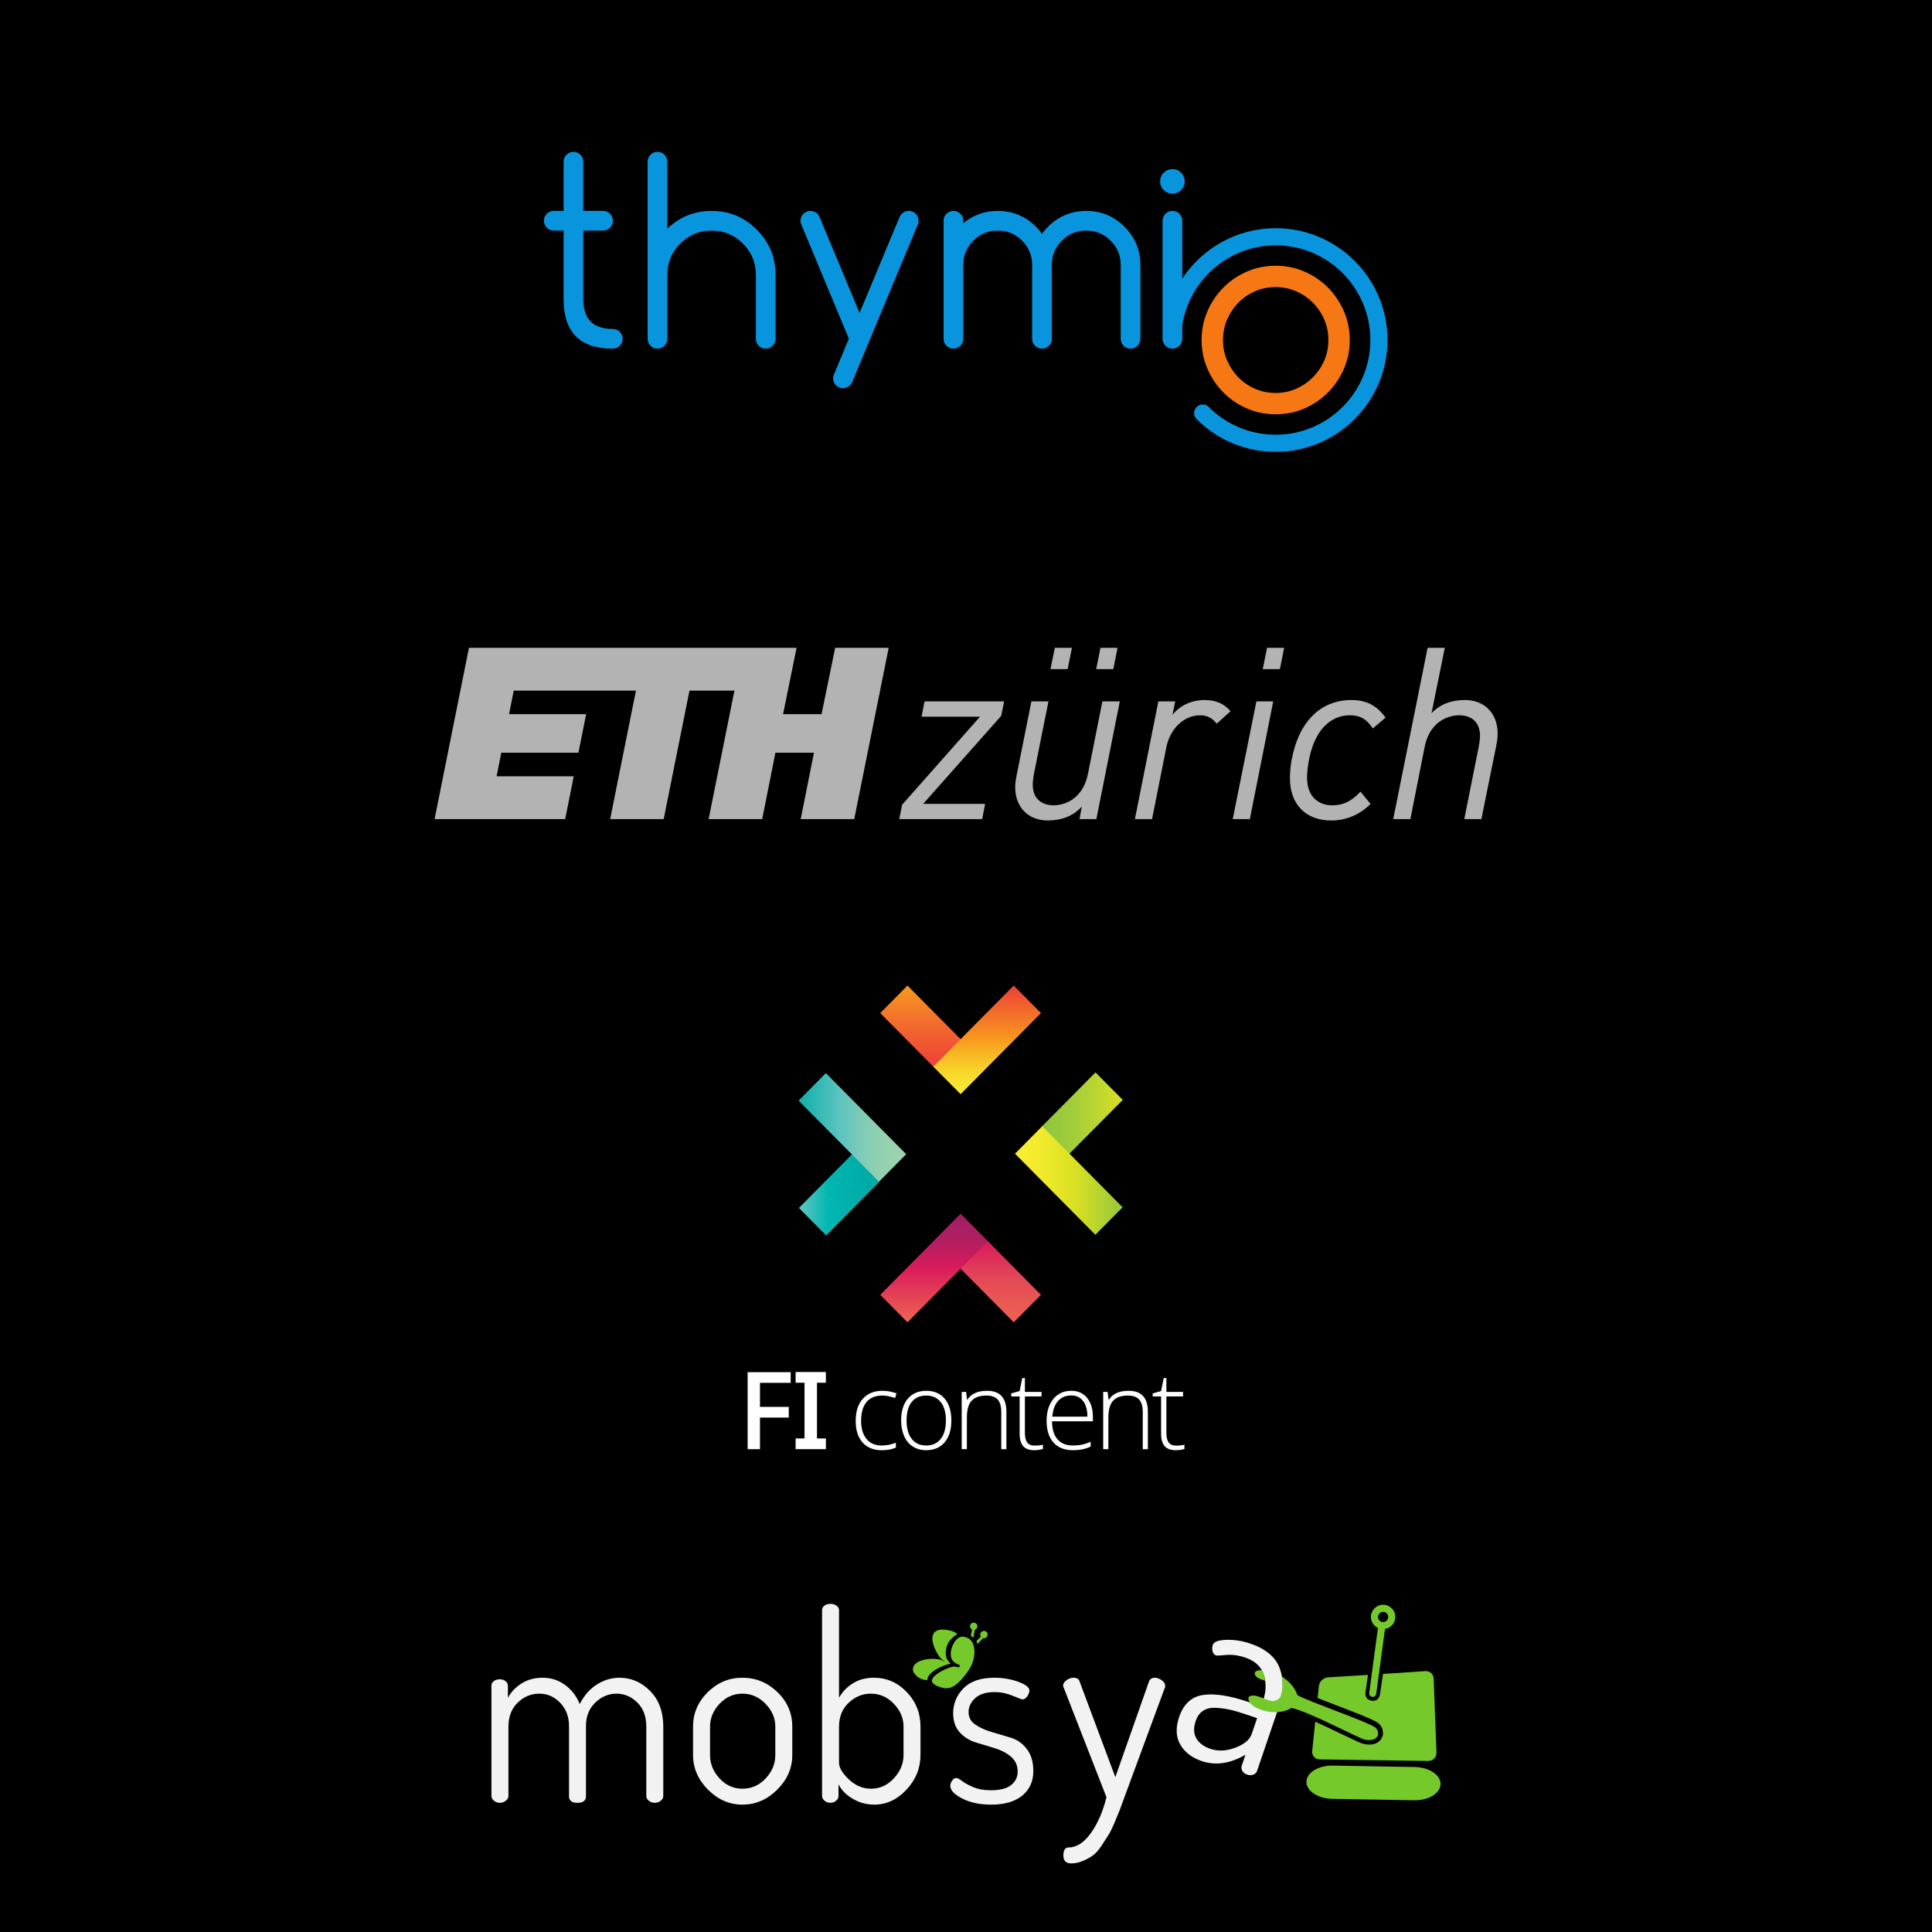 <?xml version="1.0" encoding="UTF-8" standalone="no"?>
<!-- Generator: Adobe Illustrator 16.0.3, SVG Export Plug-In . SVG Version: 6.00 Build 0)  -->

<svg
   xmlns:dc="http://purl.org/dc/elements/1.1/"
   xmlns:cc="http://creativecommons.org/ns#"
   xmlns:rdf="http://www.w3.org/1999/02/22-rdf-syntax-ns#"
   xmlns:svg="http://www.w3.org/2000/svg"
   xmlns="http://www.w3.org/2000/svg"
   xmlns:xlink="http://www.w3.org/1999/xlink"
   xmlns:sodipodi="http://sodipodi.sourceforge.net/DTD/sodipodi-0.dtd"
   xmlns:inkscape="http://www.inkscape.org/namespaces/inkscape"
   version="1.1"
   id="Layer_1"
   x="0px"
   y="0px"
   width="1024"
   height="1024"
   viewBox="0 0 1024 1024"
   enable-background="new 0 0 318.032 420.333"
   xml:space="preserve"
   inkscape:version="0.48.5 r10040"
   sodipodi:docname="Splashscreen.svg"
   inkscape:export-filename="/Users/steph/data/drz/fi-content/FIcontent.Gaming.Enabler.VisualAgentDesignInterface/LiveInspector/Assets/Materials/SplashScreen1024x1024.png"
   inkscape:export-xdpi="90"
   inkscape:export-ydpi="90"><defs
     id="defs613"><linearGradient
       inkscape:collect="always"
       xlink:href="#SVGID_3_"
       id="linearGradient4212"
       gradientUnits="userSpaceOnUse"
       gradientTransform="matrix(0,-20.719,-20.719,0,5742.571,-62638.105)"
       x1="-3032.703"
       y1="269.066"
       x2="-3031.703"
       y2="269.066" /><linearGradient
       inkscape:collect="always"
       xlink:href="#SVGID_6_"
       id="linearGradient4214"
       gradientUnits="userSpaceOnUse"
       gradientTransform="matrix(0,-27.587,-27.587,0,7719.667,-83287.648)"
       x1="-3026.143"
       y1="274.36"
       x2="-3025.143"
       y2="274.36" /><linearGradient
       inkscape:collect="always"
       xlink:href="#SVGID_9_"
       id="linearGradient4216"
       gradientUnits="userSpaceOnUse"
       gradientTransform="matrix(-20.726,0,0,20.726,-62552,-6421.07)"
       x1="-3027.609"
       y1="316.676"
       x2="-3026.61"
       y2="316.676" /><linearGradient
       inkscape:collect="always"
       xlink:href="#SVGID_12_"
       id="linearGradient4218"
       gradientUnits="userSpaceOnUse"
       gradientTransform="matrix(-27.578,0,0,27.578,-83150.141,-8393.25)"
       x1="-3022.329"
       y1="310.131"
       x2="-3021.329"
       y2="310.131" /><linearGradient
       inkscape:collect="always"
       xlink:href="#SVGID_15_"
       id="linearGradient4220"
       gradientUnits="userSpaceOnUse"
       gradientTransform="matrix(20.728,0,0,-20.728,61991.664,5635.129)"
       x1="-2985.09"
       y1="263.992"
       x2="-2984.09"
       y2="263.992" /><linearGradient
       inkscape:collect="always"
       xlink:href="#SVGID_18_"
       id="linearGradient4222"
       gradientUnits="userSpaceOnUse"
       gradientTransform="matrix(27.578,0,0,-27.578,82583.023,7606.711)"
       x1="-2990.372"
       y1="270.536"
       x2="-2989.372"
       y2="270.536" /><linearGradient
       inkscape:collect="always"
       xlink:href="#SVGID_21_"
       id="linearGradient4224"
       gradientUnits="userSpaceOnUse"
       gradientTransform="matrix(0,20.727,20.727,0,-6311.127,61877.871)"
       x1="-2980.008"
       y1="311.593"
       x2="-2979.008"
       y2="311.593" /><linearGradient
       inkscape:collect="always"
       xlink:href="#SVGID_24_"
       id="linearGradient4226"
       gradientUnits="userSpaceOnUse"
       gradientTransform="matrix(0,27.578,27.578,0,-8283.066,82473.391)"
       x1="-2986.551"
       y1="306.311"
       x2="-2985.551"
       y2="306.311" /><clipPath
       clipPathUnits="userSpaceOnUse"
       id="clipPath3001"><path
         inkscape:connector-curvature="0"
         d="M 0,611.914 0,0 l 2237.51,0 0,611.914 -2237.51,0 z"
         id="path3003" /></clipPath><clipPath
       id="clipPath4479"
       clipPathUnits="userSpaceOnUse"><rect
         transform="scale(1,-1)"
         y="-209.049"
         x="328.82"
         height="59.571"
         width="164.572"
         id="rect4481"
         style="fill:none;stroke:#000000;stroke-width:0.028;stroke-linecap:square;stroke-linejoin:round;stroke-miterlimit:4;stroke-opacity:1;stroke-dasharray:none;stroke-dashoffset:0" /></clipPath><clipPath
       id="clipPath4473"
       clipPathUnits="userSpaceOnUse"><rect
         transform="scale(1,-1)"
         y="-456.978"
         x="304.992"
         height="91.143"
         width="211.857"
         id="rect4475"
         style="fill:none;stroke:#000000;stroke-width:0.028;stroke-linecap:square;stroke-linejoin:round;stroke-miterlimit:4;stroke-opacity:1;stroke-dasharray:none;stroke-dashoffset:0" /></clipPath><clipPath
       clipPathUnits="userSpaceOnUse"
       id="clipPath4338-4"><path
         d="M 0,5952.8 0,0 l 8418.9,0 0,5952.8 -8418.9,0 z"
         id="path4340-8"
         inkscape:connector-curvature="0" /></clipPath><clipPath
       clipPathUnits="userSpaceOnUse"
       id="clipPath4338"><path
         inkscape:connector-curvature="0"
         d="M 0,5952.8 0,0 l 8418.9,0 0,5952.8 -8418.9,0 z"
         id="path4340" /></clipPath></defs><sodipodi:namedview
     pagecolor="#ffffff"
     bordercolor="#666666"
     borderopacity="1"
     objecttolerance="10"
     gridtolerance="10"
     guidetolerance="10"
     inkscape:pageopacity="0"
     inkscape:pageshadow="2"
     inkscape:window-width="1593"
     inkscape:window-height="1133"
     id="namedview611"
     showgrid="false"
     inkscape:zoom="0.39701189"
     inkscape:cx="461.66386"
     inkscape:cy="30.849684"
     inkscape:window-x="352"
     inkscape:window-y="40"
     inkscape:window-maximized="0"
     inkscape:current-layer="g3" /><g
     id="g3"
     transform="translate(0,603.667)"><rect
       style="fill:#000000;fill-opacity:1;stroke:none"
       id="rect4722"
       width="1702.72"
       height="1737.983"
       x="-478.575"
       y="-791.218" /><g
       id="g435"
       style="opacity:0.7;fill:#ffffff"
       transform="matrix(2.808,0,0,2.808,65.529,-390.678)"><g
         id="g437"
         style="fill:#ffffff"><g
           id="g439"
           style="fill:#ffffff"><g
             id="g441"
             style="fill:#ffffff"><g
               id="g443"
               style="fill:#ffffff"><defs
                 id="defs445"><rect
                   id="SVGID_51_"
                   x="58.693"
                   y="46.423"
                   width="200.649"
                   height="32.877" /></defs><clipPath
                 id="SVGID_52_"><use
                   xlink:href="#SVGID_51_"
                   overflow="visible"
                   id="use449"
                   style="overflow:visible"
                   x="0"
                   y="0"
                   width="318.032"
                   height="420.333" /></clipPath><path
                 clip-path="url(#SVGID_52_)"
                 d="m 188.018,56.544 h -3.275 L 182.04,70.13 c -1.156,5.73 -5.576,6.027 -6.451,6.027 -2.504,0 -3.989,-1.443 -3.989,-3.863 0,-0.543 0.082,-1.303 0.219,-2.055 l 2.738,-13.639 0.016,-0.057 h -3.231 l -2.793,13.992 -0.033,0.199 c -0.119,0.635 -0.229,1.234 -0.229,2.006 0,3.768 2.461,6.275 6.137,6.275 2.69,0 4.852,-0.867 6.432,-2.627 l -0.42,2.311 -0.016,0.057 h 3.188 L 188.02,56.6 v -0.056"
                 id="path451"
                 inkscape:connector-curvature="0"
                 style="fill:#ffffff" /></g></g></g><g
           id="g453"
           style="fill:#ffffff"><g
             id="g455"
             style="fill:#ffffff"><g
               id="g457"
               style="fill:#ffffff"><defs
                 id="defs459"><rect
                   id="SVGID_53_"
                   x="58.693"
                   y="46.423"
                   width="200.649"
                   height="32.877" /></defs><clipPath
                 id="SVGID_54_"><use
                   xlink:href="#SVGID_53_"
                   overflow="visible"
                   id="use463"
                   style="overflow:visible"
                   x="0"
                   y="0"
                   width="318.032"
                   height="420.333" /></clipPath><path
                 clip-path="url(#SVGID_54_)"
                 d="m 204.075,56.282 c -2.488,0 -4.707,1.021 -6.103,2.814 l 0.504,-2.496 0.015,-0.057 h -3.185 l -4.413,22.157 -0.006,0.057 h 3.232 l 2.703,-13.592 c 0.682,-3.475 3.36,-6.006 6.36,-6.006 1.289,0 2.308,0.504 3.104,1.545 l 0.032,0.047 2.62,-2.357 -0.025,-0.027 c -1.211,-1.407 -2.797,-2.085 -4.838,-2.085"
                 id="path465"
                 inkscape:connector-curvature="0"
                 style="fill:#ffffff" /></g></g></g><g
           id="g467"
           style="fill:#ffffff"><g
             id="g469"
             style="fill:#ffffff"><g
               id="g471"
               style="fill:#ffffff"><defs
                 id="defs473"><rect
                   id="SVGID_55_"
                   x="58.693"
                   y="46.423"
                   width="200.649"
                   height="32.877" /></defs><clipPath
                 id="SVGID_56_"><use
                   xlink:href="#SVGID_55_"
                   overflow="visible"
                   id="use477"
                   style="overflow:visible"
                   x="0"
                   y="0"
                   width="318.032"
                   height="420.333" /></clipPath><polygon
                 clip-path="url(#SVGID_56_)"
                 points="150.615,59.427 161.646,59.427 146.953,76.032 146.947,76.04 146.396,78.757 162.053,78.757 162.611,75.882 150.912,75.882 165.637,59.276 165.645,59.269 166.198,56.544 151.174,56.544 150.621,59.366 "
                 id="polygon479"
                 style="fill:#ffffff" /></g></g></g><g
           id="g481"
           style="fill:#ffffff"><g
             id="g483"
             style="fill:#ffffff"><g
               id="g485"
               style="fill:#ffffff"><defs
                 id="defs487"><rect
                   id="SVGID_57_"
                   x="58.693"
                   y="46.423"
                   width="200.649"
                   height="32.877" /></defs><clipPath
                 id="SVGID_58_"><use
                   xlink:href="#SVGID_57_"
                   overflow="visible"
                   id="use491"
                   style="overflow:visible"
                   x="0"
                   y="0"
                   width="318.032"
                   height="420.333" /></clipPath><polygon
                 clip-path="url(#SVGID_58_)"
                 points="212.577,78.757 216.988,56.544 213.811,56.544 209.357,78.7 209.342,78.757 "
                 id="polygon493"
                 style="fill:#ffffff" /></g></g></g><g
           id="g495"
           style="fill:#ffffff"><g
             id="g497"
             style="fill:#ffffff"><g
               id="g499"
               style="fill:#ffffff"><defs
                 id="defs501"><rect
                   id="SVGID_59_"
                   x="58.693"
                   y="46.423"
                   width="200.649"
                   height="32.877" /></defs><clipPath
                 id="SVGID_60_"><use
                   xlink:href="#SVGID_59_"
                   overflow="visible"
                   id="use505"
                   style="overflow:visible"
                   x="0"
                   y="0"
                   width="318.032"
                   height="420.333" /></clipPath><path
                 clip-path="url(#SVGID_60_)"
                 d="m 249.374,46.423 h -3.242 l -6.492,32.334 h 3.238 l 2.688,-13.592 c 1.158,-5.717 5.627,-6.006 6.509,-6.006 2.469,0 3.944,1.434 3.944,3.854 0,0.545 -0.086,1.299 -0.229,2.057 l -2.738,13.688 h 3.229 l 2.835,-13.984 c 0.133,-0.744 0.229,-1.371 0.229,-2.205 0,-3.76 -2.467,-6.285 -6.148,-6.285 -2.662,0 -4.738,0.814 -6.33,2.498 l 2.507,-12.359"
                 id="path507"
                 inkscape:connector-curvature="0"
                 style="fill:#ffffff" /></g></g></g><g
           id="g509"
           style="fill:#ffffff"><g
             id="g511"
             style="fill:#ffffff"><g
               id="g513"
               style="fill:#ffffff"><defs
                 id="defs515"><rect
                   id="SVGID_61_"
                   x="58.693"
                   y="46.423"
                   width="200.649"
                   height="32.877" /></defs><clipPath
                 id="SVGID_62_"><use
                   xlink:href="#SVGID_61_"
                   overflow="visible"
                   id="use519"
                   style="overflow:visible"
                   x="0"
                   y="0"
                   width="318.032"
                   height="420.333" /></clipPath><path
                 clip-path="url(#SVGID_62_)"
                 d="m 231.756,56.282 c -5.867,0 -9.982,4.125 -11.299,11.344 -0.234,1.199 -0.313,2.559 -0.313,3.414 0,4.93 2.979,7.977 7.795,7.977 2.804,0 5.354,-1.066 7.39,-3.094 l 0.03,-0.027 -1.875,-2.285 -0.024,-0.033 -0.033,0.033 c -1.711,1.809 -3.248,2.547 -5.303,2.547 -2.297,0 -4.75,-1.367 -4.75,-5.207 0,-1.207 0.145,-2.193 0.352,-3.311 0.344,-1.881 1.131,-4.508 2.867,-6.344 1.365,-1.42 3.006,-2.137 4.854,-2.137 1.924,0 3.131,0.682 4.311,2.434 l 0.021,0.055 2.383,-2.014 0.031,-0.02 -0.025,-0.035 c -1.626,-2.275 -3.605,-3.297 -6.412,-3.297"
                 id="path521"
                 inkscape:connector-curvature="0"
                 style="fill:#ffffff" /></g></g></g><g
           id="g523"
           style="fill:#ffffff"><g
             id="g525"
             style="fill:#ffffff"><g
               id="g527"
               style="fill:#ffffff"><defs
                 id="defs529"><rect
                   id="SVGID_63_"
                   x="58.693"
                   y="46.423"
                   width="200.649"
                   height="32.877" /></defs><clipPath
                 id="SVGID_64_"><use
                   xlink:href="#SVGID_63_"
                   overflow="visible"
                   id="use533"
                   style="overflow:visible"
                   x="0"
                   y="0"
                   width="318.032"
                   height="420.333" /></clipPath><polygon
                 clip-path="url(#SVGID_64_)"
                 points="215.825,46.423 215.01,50.456 218.25,50.456 219.051,46.423 "
                 id="polygon535"
                 style="fill:#ffffff" /></g></g></g><g
           id="g537"
           style="fill:#ffffff"><g
             id="g539"
             style="fill:#ffffff"><g
               id="g541"
               style="fill:#ffffff"><defs
                 id="defs543"><rect
                   id="SVGID_65_"
                   x="58.693"
                   y="46.423"
                   width="200.649"
                   height="32.877" /></defs><clipPath
                 id="SVGID_66_"><use
                   xlink:href="#SVGID_65_"
                   overflow="visible"
                   id="use547"
                   style="overflow:visible"
                   x="0"
                   y="0"
                   width="318.032"
                   height="420.333" /></clipPath><polygon
                 clip-path="url(#SVGID_66_)"
                 points="184.385,46.423 183.57,50.456 186.805,50.456 187.605,46.423 "
                 id="polygon549"
                 style="fill:#ffffff" /></g></g></g><g
           id="g551"
           style="fill:#ffffff"><g
             id="g553"
             style="fill:#ffffff"><g
               id="g555"
               style="fill:#ffffff"><defs
                 id="defs557"><rect
                   id="SVGID_67_"
                   x="58.693"
                   y="46.423"
                   width="200.649"
                   height="32.877" /></defs><clipPath
                 id="SVGID_68_"><use
                   xlink:href="#SVGID_67_"
                   overflow="visible"
                   id="use561"
                   style="overflow:visible"
                   x="0"
                   y="0"
                   width="318.032"
                   height="420.333" /></clipPath><polygon
                 clip-path="url(#SVGID_68_)"
                 points="175.766,46.423 174.945,50.456 178.188,50.456 178.993,46.423 "
                 id="polygon563"
                 style="fill:#ffffff" /></g></g></g><g
           id="g565"
           style="fill:#ffffff"><g
             id="g567"
             style="fill:#ffffff"><g
               id="g569"
               style="fill:#ffffff"><defs
                 id="defs571"><rect
                   id="SVGID_69_"
                   x="58.693"
                   y="46.423"
                   width="200.649"
                   height="32.877" /></defs><clipPath
                 id="SVGID_70_"><use
                   xlink:href="#SVGID_69_"
                   overflow="visible"
                   id="use575"
                   style="overflow:visible"
                   x="0"
                   y="0"
                   width="318.032"
                   height="420.333" /></clipPath><polygon
                 clip-path="url(#SVGID_70_)"
                 points="124.471,58.952 127.023,46.423 65.18,46.423 58.693,78.757 83.346,78.757 84.959,70.681 70.4,70.681 71.281,66.226 85.842,66.226 87.303,58.952 72.75,58.952 73.633,54.505 96.701,54.505 91.832,78.757 101.939,78.757 106.807,54.505 115.289,54.505 110.42,78.757 120.535,78.757 123.023,66.226 130.297,66.226 127.801,78.757 137.902,78.757 144.41,46.423 134.303,46.423 131.738,58.952 "
                 id="polygon577"
                 style="fill:#ffffff" /></g></g></g></g></g><g
       id="g3952"
       transform="translate(-5.366,105.456)"><g
         transform="matrix(2.069,0,0,2.087,188.377,-416.299)"
         id="g3792"><g
           id="g7"><g
             id="g9"><g
               id="g11"><g
                 id="g13"><defs
                   id="defs15"><polygon
                     id="SVGID_1_"
                     points="178.215,188.526 164.488,174.79 157.496,181.776 171.23,195.513 " /></defs><clipPath
                   id="SVGID_2_"><use
                     xlink:href="#SVGID_1_"
                     overflow="visible"
                     id="use19"
                     style="overflow:visible"
                     x="0"
                     y="0"
                     width="318.032"
                     height="420.333" /></clipPath><linearGradient
                   id="SVGID_3_"
                   gradientUnits="userSpaceOnUse"
                   x1="-3032.703"
                   y1="269.066"
                   x2="-3031.703"
                   y2="269.066"
                   gradientTransform="matrix(0,-20.719,-20.719,0,5742.571,-62638.105)"><stop
                     offset="0"
                     style="stop-color:#EC6150"
                     id="stop22" /><stop
                     offset="0.236"
                     style="stop-color:#EA5B52"
                     id="stop24" /><stop
                     offset="0.572"
                     style="stop-color:#E34957"
                     id="stop26" /><stop
                     offset="0.965"
                     style="stop-color:#DB215B"
                     id="stop28" /><stop
                     offset="1"
                     style="stop-color:#DA1C5C"
                     id="stop30" /></linearGradient><rect
                   x="157.496"
                   y="174.79"
                   clip-path="url(#SVGID_2_)"
                   width="20.719"
                   height="20.723"
                   id="rect32"
                   style="fill:url(#linearGradient4212)" /></g></g></g></g><g
           id="g34"><g
             id="g36"><g
               id="g38"><g
                 id="g40"><defs
                   id="defs42"><polygon
                     id="SVGID_4_"
                     points="164.609,174.915 157.627,167.927 137.033,188.526 144.016,195.513 " /></defs><clipPath
                   id="SVGID_5_"><use
                     xlink:href="#SVGID_4_"
                     overflow="visible"
                     id="use46"
                     style="overflow:visible"
                     x="0"
                     y="0"
                     width="318.032"
                     height="420.333" /></clipPath><linearGradient
                   id="SVGID_6_"
                   gradientUnits="userSpaceOnUse"
                   x1="-3026.143"
                   y1="274.36"
                   x2="-3025.143"
                   y2="274.36"
                   gradientTransform="matrix(0,-27.587,-27.587,0,7719.667,-83287.648)"><stop
                     offset="0"
                     style="stop-color:#EC6150"
                     id="stop49" /><stop
                     offset="0.462"
                     style="stop-color:#DA1C5C"
                     id="stop51" /><stop
                     offset="0.509"
                     style="stop-color:#D01C5C"
                     id="stop53" /><stop
                     offset="0.709"
                     style="stop-color:#B41E60"
                     id="stop55" /><stop
                     offset="0.88"
                     style="stop-color:#A41F62"
                     id="stop57" /><stop
                     offset="1"
                     style="stop-color:#9E1F63"
                     id="stop59" /></linearGradient><rect
                   x="137.033"
                   y="167.927"
                   clip-path="url(#SVGID_5_)"
                   width="27.576"
                   height="27.586"
                   id="rect61"
                   style="fill:url(#linearGradient4214)" /></g></g></g></g><g
           id="g63"><g
             id="g65"><g
               id="g67"><g
                 id="g69"><defs
                   id="defs71"><rect
                     id="SVGID_7_"
                     x="183.84"
                     y="132.724"
                     transform="matrix(0.707,0.707,-0.707,0.707,156.042,-91.774)"
                     width="9.879"
                     height="19.423" /></defs><clipPath
                   id="SVGID_8_"><use
                     xlink:href="#SVGID_7_"
                     overflow="visible"
                     id="use75"
                     style="overflow:visible"
                     x="0"
                     y="0"
                     width="318.032"
                     height="420.333" /></clipPath><linearGradient
                   id="SVGID_9_"
                   gradientUnits="userSpaceOnUse"
                   x1="-3027.609"
                   y1="316.676"
                   x2="-3026.61"
                   y2="316.676"
                   gradientTransform="matrix(-20.726,0,0,20.726,-62552,-6421.07)"><stop
                     offset="0"
                     style="stop-color:#D7DF23"
                     id="stop78" /><stop
                     offset="0.191"
                     style="stop-color:#C3D82E"
                     id="stop80" /><stop
                     offset="0.52"
                     style="stop-color:#A6CE39"
                     id="stop82" /><stop
                     offset="0.802"
                     style="stop-color:#94C83D"
                     id="stop84" /><stop
                     offset="1"
                     style="stop-color:#8DC63F"
                     id="stop86" /></linearGradient><rect
                   x="178.415"
                   y="132.095"
                   clip-path="url(#SVGID_8_)"
                   width="20.719"
                   height="20.717"
                   id="rect88"
                   style="fill:url(#linearGradient4216)" /></g></g></g></g><g
           id="g90"><g
             id="g92"><g
               id="g94"><g
                 id="g96"><defs
                   id="defs98"><polygon
                     id="SVGID_10_"
                     points="192.148,173.28 199.133,166.302 199.133,166.294 178.538,145.702 171.555,152.688 " /></defs><clipPath
                   id="SVGID_11_"><use
                     xlink:href="#SVGID_10_"
                     overflow="visible"
                     id="use102"
                     style="overflow:visible"
                     x="0"
                     y="0"
                     width="318.032"
                     height="420.333" /></clipPath><linearGradient
                   id="SVGID_12_"
                   gradientUnits="userSpaceOnUse"
                   x1="-3022.329"
                   y1="310.131"
                   x2="-3021.329"
                   y2="310.131"
                   gradientTransform="matrix(-27.578,0,0,27.578,-83150.141,-8393.25)"><stop
                     offset="0"
                     style="stop-color:#8DC63F"
                     id="stop105" /><stop
                     offset="0.462"
                     style="stop-color:#D7DF23"
                     id="stop107" /><stop
                     offset="0.592"
                     style="stop-color:#E2E425"
                     id="stop109" /><stop
                     offset="0.831"
                     style="stop-color:#F3EB2E"
                     id="stop111" /><stop
                     offset="1"
                     style="stop-color:#F9ED32"
                     id="stop113" /></linearGradient><rect
                   x="171.555"
                   y="145.702"
                   clip-path="url(#SVGID_11_)"
                   width="27.578"
                   height="27.578"
                   id="rect115"
                   style="fill:url(#linearGradient4218)" /></g></g></g></g><g
           id="g117"><g
             id="g119"><g
               id="g121"><g
                 id="g123"><defs
                   id="defs125"><rect
                     id="SVGID_13_"
                     x="121.528"
                     y="153.336"
                     transform="matrix(-0.707,-0.707,0.707,-0.707,100.699,367.78)"
                     width="9.884"
                     height="19.425" /></defs><clipPath
                   id="SVGID_14_"><use
                     xlink:href="#SVGID_13_"
                     overflow="visible"
                     id="use129"
                     style="overflow:visible"
                     x="0"
                     y="0"
                     width="318.032"
                     height="420.333" /></clipPath><linearGradient
                   id="SVGID_15_"
                   gradientUnits="userSpaceOnUse"
                   x1="-2985.09"
                   y1="263.992"
                   x2="-2984.09"
                   y2="263.992"
                   gradientTransform="matrix(20.728,0,0,-20.728,61991.664,5635.129)"><stop
                     offset="0"
                     style="stop-color:#5BC4BF"
                     id="stop132" /><stop
                     offset="0.027"
                     style="stop-color:#55C3BE"
                     id="stop134" /><stop
                     offset="0.33"
                     style="stop-color:#00B7B2"
                     id="stop136" /><stop
                     offset="0.603"
                     style="stop-color:#00AFAB"
                     id="stop138" /><stop
                     offset="0.836"
                     style="stop-color:#00ABA6"
                     id="stop140" /><stop
                     offset="1"
                     style="stop-color:#00AAA5"
                     id="stop142" /></linearGradient><rect
                   x="116.115"
                   y="152.688"
                   clip-path="url(#SVGID_14_)"
                   width="20.725"
                   height="20.723"
                   id="rect144"
                   style="fill:url(#linearGradient4220)" /></g></g></g></g><g
           id="g146"><g
             id="g148"><g
               id="g150"><g
                 id="g152"><defs
                   id="defs154"><polygon
                     id="SVGID_16_"
                     points="143.693,152.812 123.107,132.22 116.115,139.206 136.709,159.804 " /></defs><clipPath
                   id="SVGID_17_"><use
                     xlink:href="#SVGID_16_"
                     overflow="visible"
                     id="use158"
                     style="overflow:visible"
                     x="0"
                     y="0"
                     width="318.032"
                     height="420.333" /></clipPath><linearGradient
                   id="SVGID_18_"
                   gradientUnits="userSpaceOnUse"
                   x1="-2990.372"
                   y1="270.536"
                   x2="-2989.372"
                   y2="270.536"
                   gradientTransform="matrix(27.578,0,0,-27.578,82583.023,7606.711)"><stop
                     offset="0"
                     style="stop-color:#00AAA5"
                     id="stop161" /><stop
                     offset="0.462"
                     style="stop-color:#5BC4BF"
                     id="stop163" /><stop
                     offset="0.662"
                     style="stop-color:#7ECBB6"
                     id="stop165" /><stop
                     offset="0.86"
                     style="stop-color:#94D1B0"
                     id="stop167" /><stop
                     offset="1"
                     style="stop-color:#9BD3AE"
                     id="stop169" /></linearGradient><rect
                   x="116.115"
                   y="132.22"
                   clip-path="url(#SVGID_17_)"
                   width="27.578"
                   height="27.584"
                   id="rect171"
                   style="fill:url(#linearGradient4222)" /></g></g></g></g><g
           id="g173"><g
             id="g175"><g
               id="g177"><g
                 id="g179"><defs
                   id="defs181"><polygon
                     id="SVGID_19_"
                     points="157.752,123.724 144.016,109.987 137.033,116.979 150.766,130.718 " /></defs><clipPath
                   id="SVGID_20_"><use
                     xlink:href="#SVGID_19_"
                     overflow="visible"
                     id="use185"
                     style="overflow:visible"
                     x="0"
                     y="0"
                     width="318.032"
                     height="420.333" /></clipPath><linearGradient
                   id="SVGID_21_"
                   gradientUnits="userSpaceOnUse"
                   x1="-2980.008"
                   y1="311.593"
                   x2="-2979.008"
                   y2="311.593"
                   gradientTransform="matrix(0,20.727,20.727,0,-6311.127,61877.871)"><stop
                     offset="0"
                     style="stop-color:#F7941E"
                     id="stop188" /><stop
                     offset="0.027"
                     style="stop-color:#F7911F"
                     id="stop190" /><stop
                     offset="0.33"
                     style="stop-color:#F3732C"
                     id="stop192" /><stop
                     offset="0.603"
                     style="stop-color:#F15A32"
                     id="stop194" /><stop
                     offset="0.836"
                     style="stop-color:#EF4835"
                     id="stop196" /><stop
                     offset="1"
                     style="stop-color:#EF4136"
                     id="stop198" /></linearGradient><rect
                   x="137.033"
                   y="109.987"
                   clip-path="url(#SVGID_20_)"
                   width="20.719"
                   height="20.73"
                   id="rect200"
                   style="fill:url(#linearGradient4224)" /></g></g></g></g><g
           id="g202"><g
             id="g204"><g
               id="g206"><g
                 id="g208"><defs
                   id="defs210"><polygon
                     id="SVGID_22_"
                     points="178.215,116.979 171.23,109.987 150.635,130.587 157.627,137.571 " /></defs><clipPath
                   id="SVGID_23_"><use
                     xlink:href="#SVGID_22_"
                     overflow="visible"
                     id="use214"
                     style="overflow:visible"
                     x="0"
                     y="0"
                     width="318.032"
                     height="420.333" /></clipPath><linearGradient
                   id="SVGID_24_"
                   gradientUnits="userSpaceOnUse"
                   x1="-2986.551"
                   y1="306.311"
                   x2="-2985.551"
                   y2="306.311"
                   gradientTransform="matrix(0,27.578,27.578,0,-8283.066,82473.391)"><stop
                     offset="0"
                     style="stop-color:#EF4136"
                     id="stop217" /><stop
                     offset="0.462"
                     style="stop-color:#F7941E"
                     id="stop219" /><stop
                     offset="0.548"
                     style="stop-color:#F7A821"
                     id="stop221" /><stop
                     offset="0.689"
                     style="stop-color:#F7C527"
                     id="stop223" /><stop
                     offset="0.816"
                     style="stop-color:#F8DA2D"
                     id="stop225" /><stop
                     offset="0.924"
                     style="stop-color:#F9E631"
                     id="stop227" /><stop
                     offset="1"
                     style="stop-color:#F9ED32"
                     id="stop229" /></linearGradient><rect
                   x="150.635"
                   y="109.987"
                   clip-path="url(#SVGID_23_)"
                   width="27.581"
                   height="27.584"
                   id="rect231"
                   style="fill:url(#linearGradient4226)" /></g></g></g></g><polygon
           points="106.234,210.877 114.096,210.877 114.096,208.173 103.07,208.173 103.07,227.726 106.234,227.726 106.234,219.704 113.605,219.704 113.605,216.987 106.234,216.987 "
           id="polygon233"
           style="fill:#ffffff" /><path
           d="m 137.57,214.11 c 0.926,0 2.021,0.215 3.275,0.629 l 0.365,-1.174 c -1.158,-0.441 -2.357,-0.662 -3.613,-0.662 -2.123,0 -3.791,0.676 -5.012,2.014 -1.221,1.349 -1.834,3.224 -1.834,5.627 0,2.349 0.586,4.172 1.764,5.482 1.182,1.311 2.807,1.967 4.883,1.967 1.504,0 2.723,-0.229 3.646,-0.678 v -1.232 c -1.131,0.469 -2.357,0.711 -3.682,0.711 -1.641,0 -2.922,-0.561 -3.846,-1.67 -0.918,-1.106 -1.379,-2.641 -1.379,-4.604 0,-2.063 0.461,-3.656 1.379,-4.75 0.925,-1.107 2.275,-1.66 4.054,-1.66"
           id="path235"
           inkscape:connector-curvature="0"
           style="fill:#ffffff" /><path
           d="m 152.545,225.11 c -0.875,1.117 -2.115,1.684 -3.723,1.684 -1.6,0 -2.848,-0.563 -3.723,-1.684 -0.883,-1.117 -1.316,-2.676 -1.316,-4.676 0,-2.014 0.434,-3.574 1.303,-4.668 0.867,-1.104 2.111,-1.656 3.709,-1.656 1.607,0 2.854,0.553 3.738,1.662 0.889,1.104 1.33,2.662 1.33,4.662 0,2 -0.435,3.559 -1.318,4.676 m -3.695,-12.207 c -2.006,0 -3.584,0.662 -4.729,1.986 -1.158,1.326 -1.73,3.172 -1.73,5.545 0,1.51 0.262,2.842 0.777,3.986 0.512,1.147 1.264,2.033 2.234,2.646 0.965,0.619 2.09,0.927 3.365,0.927 2.027,0 3.613,-0.662 4.764,-2.002 1.152,-1.33 1.723,-3.188 1.723,-5.56 0,-2.33 -0.57,-4.175 -1.701,-5.521 -1.137,-1.331 -2.709,-2.007 -4.703,-2.007"
           id="path237"
           inkscape:connector-curvature="0"
           style="fill:#ffffff" /><path
           d="m 164.404,212.903 c -2.413,0 -4.096,0.76 -5.039,2.275 h -0.076 l -0.256,-1.99 h -1.123 v 14.537 h 1.324 v -8.021 c 0,-1.973 0.397,-3.395 1.211,-4.272 0.802,-0.88 2.076,-1.317 3.813,-1.317 1.298,0 2.246,0.34 2.861,1 0.611,0.661 0.924,1.727 0.924,3.188 v 9.429 h 1.312 v -9.511 c 0,-3.545 -1.647,-5.318 -4.951,-5.318"
           id="path239"
           inkscape:connector-curvature="0"
           style="fill:#ffffff" /><path
           d="m 174.684,226.013 c -0.393,-0.529 -0.586,-1.356 -0.586,-2.476 v -9.199 h 4.262 v -1.149 h -4.262 v -3.518 h -0.682 l -0.668,3.287 -2.152,0.607 v 0.773 h 2.152 v 9.393 c 0,1.469 0.301,2.543 0.908,3.234 0.612,0.682 1.563,1.027 2.848,1.027 0.834,0 1.58,-0.111 2.213,-0.318 V 226.6 c -0.621,0.145 -1.35,0.221 -2.186,0.221 -0.84,0 -1.454,-0.278 -1.847,-0.808"
           id="path241"
           inkscape:connector-curvature="0"
           style="fill:#ffffff" /><path
           d="m 181.124,219.461 c 0.146,-1.735 0.635,-3.067 1.481,-3.992 0.851,-0.926 1.974,-1.385 3.371,-1.385 1.289,0 2.303,0.476 3.041,1.426 0.729,0.951 1.09,2.263 1.09,3.951 h -8.983 z m 4.853,-6.558 c -1.938,0 -3.467,0.705 -4.613,2.098 -1.143,1.396 -1.707,3.256 -1.707,5.572 0,2.344 0.592,4.164 1.764,5.467 1.188,1.305 2.834,1.953 4.943,1.953 0.842,0 1.605,-0.063 2.303,-0.193 0.695,-0.131 1.455,-0.368 2.271,-0.729 v -1.199 c -0.957,0.381 -1.75,0.635 -2.388,0.744 -0.627,0.117 -1.35,0.182 -2.186,0.182 -1.703,0 -3.006,-0.532 -3.924,-1.58 -0.91,-1.057 -1.377,-2.577 -1.393,-4.571 h 10.467 v -1.076 c 0,-2.049 -0.498,-3.668 -1.49,-4.868 -0.986,-1.199 -2.338,-1.8 -4.047,-1.8"
           id="path243"
           inkscape:connector-curvature="0"
           style="fill:#ffffff" /><path
           d="m 200.657,212.903 c -2.421,0 -4.097,0.76 -5.048,2.275 h -0.075 l -0.257,-1.99 h -1.123 v 14.537 h 1.324 v -8.021 c 0,-1.973 0.405,-3.395 1.205,-4.272 0.813,-0.88 2.082,-1.317 3.819,-1.317 1.299,0 2.248,0.34 2.859,1 0.613,0.661 0.926,1.727 0.926,3.188 v 9.429 h 1.312 v -9.511 c 0.001,-3.545 -1.647,-5.318 -4.942,-5.318"
           id="path245"
           inkscape:connector-curvature="0"
           style="fill:#ffffff" /><path
           d="m 212.775,226.821 c -0.84,0 -1.455,-0.277 -1.846,-0.809 -0.396,-0.529 -0.589,-1.357 -0.589,-2.475 v -9.199 h 4.271 v -1.15 h -4.271 v -3.518 h -0.682 l -0.672,3.288 -2.148,0.606 v 0.772 h 2.148 v 9.394 c 0,1.47 0.305,2.543 0.92,3.233 0.604,0.683 1.559,1.027 2.84,1.027 0.842,0 1.58,-0.111 2.221,-0.318 v -1.073 c -0.625,0.146 -1.358,0.222 -2.192,0.222"
           id="path247"
           inkscape:connector-curvature="0"
           style="fill:#ffffff" /><polygon
           points="120.832,210.856 123.113,210.856 123.113,208.132 115.363,208.132 115.363,210.856 117.639,210.856 117.639,225.004 115.363,225.004 115.363,227.726 117.639,227.726 120.832,227.726 123.113,227.726 123.113,225.004 120.832,225.004 "
           id="polygon249"
           style="fill:#ffffff" /></g></g><g
       id="g4724"
       transform="translate(-4.40714e-4,-24)"><path
         inkscape:connector-curvature="0"
         d="m 260.479,372.265 0,-58.55 c 0,-0.915 0.416,-1.701 1.247,-2.353 0.831,-0.644 1.892,-0.967 3.184,-0.967 1.195,0 2.22,0.323 3.046,0.978 0.831,0.657 1.244,1.453 1.244,2.392 l 0,6.447 c 1.66,-3.083 4.083,-5.628 7.269,-7.634 3.181,-2.007 6.895,-3.014 11.139,-3.014 4.428,0 8.398,1.278 11.906,3.84 3.5,2.556 6.088,5.938 7.748,10.128 2.304,-4.564 5.349,-8.035 9.134,-10.405 3.781,-2.38 7.752,-3.562 11.903,-3.562 6.277,0 11.716,2.353 16.328,7.057 4.614,4.705 6.924,10.976 6.924,18.818 l 0,36.824 c 0,0.915 -0.44,1.746 -1.314,2.487 -0.88,0.74 -1.965,1.109 -3.255,1.109 -1.196,0 -2.237,-0.369 -3.116,-1.109 -0.875,-0.729 -1.308,-1.56 -1.308,-2.487 l 0,-36.717 c 0,-5.434 -1.597,-9.714 -4.778,-12.846 -3.183,-3.134 -6.85,-4.693 -11.004,-4.693 -4.246,0 -8.004,1.588 -11.279,4.761 -3.278,3.173 -4.916,7.25 -4.916,12.219 l 0,37.417 c 0,2.301 -1.518,3.456 -4.562,3.456 -2.956,0 -4.431,-1.155 -4.431,-3.456 l 0,-37.276 c 0,-4.879 -1.547,-8.957 -4.637,-12.225 -3.094,-3.264 -6.807,-4.897 -11.141,-4.897 -4.337,0 -8.142,1.588 -11.416,4.761 -3.277,3.173 -4.914,7.429 -4.914,12.779 l 0,36.717 c 0,0.926 -0.464,1.758 -1.383,2.487 -0.927,0.74 -1.991,1.109 -3.186,1.109 -1.202,0 -2.239,-0.369 -3.115,-1.109 -0.875,-0.741 -1.316,-1.572 -1.316,-2.487"
         style="fill:#f2f2f2;fill-opacity:1;fill-rule:nonzero;stroke:none"
         id="path3005" /><path
         inkscape:connector-curvature="0"
         d="m 376.332,350.488 c 0,4.683 1.683,8.832 5.05,12.457 3.366,3.63 7.401,5.44 12.11,5.44 4.798,0 8.902,-1.809 12.321,-5.44 3.409,-3.625 5.117,-7.775 5.117,-12.457 l 0,-15.002 c 0,-4.495 -1.73,-8.528 -5.191,-12.107 -3.46,-3.579 -7.543,-5.371 -12.247,-5.371 -4.708,0 -8.744,1.792 -12.11,5.371 -3.367,3.58 -5.05,7.612 -5.05,12.107 l 0,15.002 z m -9,0.038 0,-15.086 c 0,-7.006 2.582,-13.073 7.753,-18.191 5.166,-5.122 11.301,-7.684 18.406,-7.684 7.107,0 13.285,2.534 18.544,7.605 5.262,5.078 7.891,11.168 7.891,18.27 l 0,15.086 c 0,6.923 -2.652,13.035 -7.959,18.34 -5.306,5.304 -11.465,7.961 -18.476,7.961 -6.922,0 -13.009,-2.657 -18.267,-7.961 -5.263,-5.304 -7.893,-11.417 -7.893,-18.34"
         style="fill:#f2f2f2;fill-opacity:1;fill-rule:nonzero;stroke:none"
         id="path3007" /><path
         inkscape:connector-curvature="0"
         d="m 444.708,354.757 c 0,2.476 1.731,5.366 5.189,8.675 3.46,3.301 7.404,4.952 11.835,4.952 4.609,0 8.624,-1.833 12.042,-5.508 3.409,-3.668 5.121,-7.797 5.121,-12.389 l 0,-15.002 c 0,-4.495 -1.712,-8.528 -5.121,-12.107 -3.418,-3.579 -7.482,-5.371 -12.184,-5.371 -4.431,0 -8.352,1.605 -11.764,4.817 -3.413,3.212 -5.118,7.43 -5.118,12.661 l 0,19.272 z m -8.994,17.507 0,-98.544 c 0,-0.927 0.407,-1.714 1.244,-2.353 0.826,-0.645 1.889,-0.967 3.183,-0.967 1.286,0 2.372,0.321 3.251,0.967 0.874,0.639 1.315,1.425 1.315,2.353 l 0,46.485 c 1.657,-3.076 4.083,-5.621 7.266,-7.627 3.18,-2.007 6.897,-3.014 11.14,-3.014 6.822,0 12.663,2.534 17.506,7.605 4.84,5.078 7.266,11.168 7.266,18.27 l 0,15.086 c 0,6.923 -2.469,13.035 -7.405,18.34 -4.937,5.304 -10.633,7.961 -17.087,7.961 -4.157,0 -7.985,-1.052 -11.491,-3.148 -3.509,-2.105 -5.997,-4.643 -7.474,-7.633 l 0,6.167 c 0,0.94 -0.415,1.783 -1.245,2.529 -0.833,0.74 -1.85,1.12 -3.043,1.12 -1.199,0 -2.242,-0.369 -3.116,-1.109 -0.879,-0.729 -1.312,-1.567 -1.312,-2.487"
         style="fill:#f2f2f2;fill-opacity:1;fill-rule:nonzero;stroke:none"
         id="path3009" /><path
         inkscape:connector-curvature="0"
         d="m 503.671,366.857 c 0,-0.915 0.322,-1.837 0.971,-2.757 0.643,-0.929 1.38,-1.386 2.212,-1.386 0.645,0 1.664,0.524 3.046,1.588 1.385,1.063 3.366,2.149 5.951,3.251 2.581,1.109 5.675,1.661 9.274,1.661 4.888,0 8.483,-0.919 10.796,-2.764 2.302,-1.848 3.46,-4.202 3.46,-7.063 0,-3.325 -1.178,-5.976 -3.536,-7.968 -2.347,-1.979 -5.187,-3.471 -8.507,-4.479 -3.323,-1.013 -6.67,-2.024 -10.036,-3.047 -3.368,-1.016 -6.223,-2.8 -8.579,-5.338 -2.352,-2.533 -3.53,-5.926 -3.53,-10.167 0,-5.078 1.821,-9.488 5.47,-13.221 3.642,-3.738 9.108,-5.604 16.399,-5.604 4.519,0 8.743,0.718 12.662,2.15 3.923,1.43 5.881,2.968 5.881,4.63 0,0.922 -0.369,1.935 -1.104,3.048 -0.737,1.102 -1.614,1.663 -2.63,1.663 -0.279,0 -1.985,-0.65 -5.124,-1.945 -3.139,-1.284 -6.318,-1.94 -9.548,-1.94 -4.616,0 -8.069,1.092 -10.38,3.263 -2.304,2.171 -3.456,4.61 -3.456,7.318 0,2.804 1.194,5.015 3.581,6.644 2.397,1.629 5.256,2.935 8.584,3.918 3.33,0.991 6.7,1.98 10.115,2.996 3.415,1.013 6.284,3.019 8.586,6.018 2.302,3.002 3.453,6.885 3.453,11.648 0,5.537 -1.963,9.891 -5.881,13.078 -3.923,3.179 -9.391,4.773 -16.401,4.773 -6.088,0 -11.232,-1.08 -15.43,-3.257 -4.202,-2.166 -6.3,-4.4 -6.3,-6.714"
         style="fill:#f2f2f2;fill-opacity:1;fill-rule:nonzero;stroke:none"
         id="path3011" /><path
         inkscape:connector-curvature="0"
         d="m 563.472,313.84 c 0,-1.102 0.598,-2.098 1.796,-2.968 1.201,-0.871 2.446,-1.307 3.739,-1.307 1.751,0 2.81,0.645 3.179,1.935 l 18.964,50.767 17.855,-50.767 c 0.555,-1.29 1.569,-1.935 3.046,-1.935 1.196,0 2.421,0.436 3.669,1.307 1.243,0.87 1.868,1.916 1.868,3.11 0,0.549 -0.097,0.917 -0.281,1.103 l -21.453,58.136 -2.496,6.786 c -0.454,1.199 -1.356,3.371 -2.691,6.514 -1.342,3.126 -2.466,5.389 -3.397,6.774 l -3.595,5.535 c -1.565,2.308 -3.067,3.972 -4.499,4.989 -1.43,1.012 -3.163,1.956 -5.193,2.831 -2.03,0.872 -4.105,1.324 -6.223,1.324 -2.765,0 -4.148,-1.385 -4.148,-4.156 0,-2.861 0.92,-4.293 2.765,-4.293 4.245,0 8.19,-2.556 11.832,-7.656 3.644,-5.11 6.385,-11.433 8.24,-18.976 L 563.886,315.084 c -0.272,-0.458 -0.414,-0.871 -0.414,-1.244"
         style="fill:#f2f2f2;fill-opacity:1;fill-rule:nonzero;stroke:none"
         id="path3013" /><path
         inkscape:connector-curvature="0"
         d="m 633.76,332.49 c -1.248,3.669 -1.135,6.757 0.355,9.255 1.484,2.505 3.937,4.338 7.34,5.497 4.105,1.39 8.534,1.199 13.285,-0.599 4.75,-1.787 7.651,-4.213 8.692,-7.266 l 2.857,-8.392 -5.506,-1.872 c -3.498,-1.187 -6.488,-2.064 -8.975,-2.618 -2.498,-0.553 -5.041,-0.887 -7.633,-0.99 -2.599,-0.097 -4.775,0.419 -6.533,1.577 -1.76,1.159 -3.053,2.963 -3.883,5.407 z m -8.791,-2.11 c 2.34,-6.882 6.565,-10.766 12.673,-11.677 6.106,-0.91 14.146,0.328 24.099,3.721 l 6.684,2.273 1.052,-3.087 c 1.607,-4.711 1.724,-9.234 0.38,-13.566 -1.356,-4.337 -4.649,-7.39 -9.89,-9.178 -3.498,-1.186 -6.873,-1.65 -10.133,-1.367 -3.269,0.277 -4.982,0.384 -5.157,0.322 -1.05,-0.356 -1.72,-1.113 -2.008,-2.261 -0.29,-1.153 -0.241,-2.296 0.135,-3.409 0.569,-1.656 2.965,-2.55 7.199,-2.669 4.231,-0.119 8.487,0.548 12.765,2.007 8.211,2.788 13.406,7.215 15.582,13.271 2.185,6.056 2.023,12.751 -0.474,20.092 l -11.592,34.057 c -0.326,0.962 -0.994,1.635 -2.001,2.02 -1.012,0.389 -2.127,0.378 -3.348,-0.04 -1.14,-0.386 -1.967,-1.036 -2.484,-1.945 -0.522,-0.904 -0.618,-1.838 -0.288,-2.795 l 1.965,-5.771 c -8.148,4.738 -15.886,5.851 -23.222,3.359 -5.238,-1.783 -9.02,-4.706 -11.342,-8.76 -2.327,-4.054 -2.529,-8.923 -0.596,-14.595"
         style="fill:#f2f2f2;fill-opacity:1;fill-rule:nonzero;stroke:none"
         id="path3015" /><path
         inkscape:connector-curvature="0"
         d="m 755.524,306.059 -22.516,1.492 -1.587,10.863 c -0.173,1.176 -0.906,2.182 -1.482,2.68 l -0.4,0.344 -0.495,0.16 c -0.418,0.141 -0.823,0.203 -1.23,0.203 -0.241,0 -0.481,-0.024 -0.776,-0.062 l -0.616,-0.125 c -0.416,-0.119 -0.886,-0.362 -1.165,-0.52 l -0.45,-0.271 -0.313,-0.418 c -0.659,-0.888 -0.935,-2.002 -0.755,-3.076 l 1.326,-9.285 -21.23,1.323 c -2.39,0.147 -4.555,2.227 -4.804,4.614 l -0.65,6.362 c 2.95,1.164 6.246,2.431 9.517,3.681 9.748,3.743 18.948,7.272 21.927,9.121 1.439,0.888 3.741,3.002 3.062,7.232 l -1.196,2.206 c -0.832,0.978 -1.945,1.674 -3.318,2.064 -0.767,0.231 -1.661,0.356 -2.621,0.356 -0.879,0 -1.837,-0.107 -2.831,-0.305 -1.365,-0.266 -4.377,-1.673 -12.015,-5.344 -4.227,-2.029 -9.182,-4.411 -13.813,-6.491 l -1.601,15.572 c -0.238,2.393 1.524,4.382 3.921,4.411 l 57.59,0.832 c 2.399,0.04 4.362,-1.901 4.362,-4.303 L 759.879,310.153 c 0,-2.403 -1.956,-4.247 -4.355,-4.094"
         style="fill:#75c92b;fill-opacity:1;fill-rule:nonzero;stroke:none"
         id="path3017" /><path
         inkscape:connector-curvature="0"
         d="m 668.799,305.539 c -0.047,0 -0.101,-0.012 -0.148,-0.012 -0.962,0.018 -1.729,0.131 -2.275,0.313 -1.111,0.378 -1.365,0.846 -1.365,1.412 0,0.572 0.425,1.409 1.284,2.167 0.713,0.616 3.166,1.442 4.206,1.758 -0.142,-1.193 -0.384,-2.38 -0.749,-3.545 -0.236,-0.758 -0.603,-1.413 -0.953,-2.092"
         style="fill:#75c92b;fill-opacity:1;fill-rule:nonzero;stroke:none"
         id="path3019" /><path
         inkscape:connector-curvature="0"
         d="m 673.938,321.892 c -2.334,-0.424 -5.124,-1.894 -7.52,-2.55 -1.214,-0.317 -2.277,-0.447 -3.073,-0.271 -0.674,0.17 -1.641,0.305 -1.641,1.408 0,3.393 4.55,5.706 9.099,6.757 4.667,1.103 10.07,0.657 13.386,-1.493 l 0.283,-0.191 0.33,0.09 c 9.159,1.996 35.529,16.149 38.642,16.738 1.563,0.323 3.035,0.363 4.218,0 1.198,-0.34 2.086,-1.013 2.63,-2.166 l 0.018,0 c 0.238,-1.477 0.142,-3.359 -1.848,-4.592 -5.252,-3.251 -34.701,-13.436 -40.504,-16.654 l -0.312,-0.169 -0.101,-0.317 c -1.232,-3.552 -4.213,-7.141 -8.231,-9.607 0,0 0.96,4.314 0.191,7.571 -0.767,3.262 -1.021,4.411 -3.197,5.118 -2.174,0.7 -2.37,0.328 -2.37,0.328"
         style="fill:#75c92b;fill-opacity:1;fill-rule:nonzero;stroke:none"
         id="path3021" /><path
         inkscape:connector-curvature="0"
         d="m 692.437,364.709 c 0.083,-4.87 6.358,-8.709 14.009,-8.573 l 43.368,0.752 c 7.657,0.137 13.793,4.189 13.707,9.059 l 0,0 c -0.085,4.864 -6.358,8.701 -14.011,8.568 l -43.368,-0.754 c -7.655,-0.136 -13.791,-4.189 -13.705,-9.053 l 0,0"
         style="fill:#75c92b;fill-opacity:1;fill-rule:nonzero;stroke:none"
         id="path3023" /><path
         inkscape:connector-curvature="0"
         d="m 733.082,280.055 c -1.491,0 -2.7,-1.21 -2.7,-2.699 0,-1.492 1.21,-2.705 2.7,-2.705 1.488,0 2.7,1.213 2.7,2.705 0,1.489 -1.212,2.699 -2.7,2.699 z m 6.466,-2.699 c 0,-3.566 -2.9,-6.468 -6.466,-6.468 -3.566,0 -6.466,2.902 -6.466,6.468 0,2.581 1.533,4.796 3.725,5.831 l -4.643,34.432 c -0.139,1.031 0.585,1.978 1.614,2.116 0.085,0.011 0.171,0.017 0.256,0.017 0.926,0 1.733,-0.686 1.862,-1.63 l 4.64,-34.405 c 3.091,-0.481 5.477,-3.138 5.477,-6.362"
         style="fill:#75c92b;fill-opacity:1;fill-rule:nonzero;stroke:none"
         id="path3025" /><path
         inkscape:connector-curvature="0"
         d="m 510.104,287.781 c -0.976,0 -1.902,0.429 -2.79,1.204 -1.034,0.889 -1.88,2.234 -2.496,3.721 -1.225,2.94 -1.288,6.413 0.436,8.188 l 0.045,0 c 0.749,0.848 2.152,1.488 2.765,1.702 0.041,0.018 0.041,0.043 0.081,0.057 0.038,0 0.056,0.025 0.056,0.025 0.061,0.015 0.119,0.015 0.142,0.015 0,0 0.016,0.025 0.056,0.042 l 0.094,0.08 0.346,0.432 -0.638,0.854 -0.193,0 c -0.025,0 -0.05,-0.024 -0.05,-0.024 l -0.029,0 c -0.041,-0.016 -0.065,-0.033 -0.146,-0.055 -0.234,-0.058 -0.929,-0.199 -1.974,-0.416 -1.007,0.095 -2.777,0.59 -4.616,1.408 -1.871,0.806 -3.838,1.919 -5.238,3.088 -1.407,1.168 -2.118,2.334 -1.999,3.262 0.056,0.456 0.295,0.954 0.929,1.479 0.632,0.538 1.661,1.089 3.109,1.61 1.385,0.469 2.59,0.673 3.656,0.673 1.072,0 1.983,-0.243 2.855,-0.594 1.758,-0.753 3.318,-2.184 5.009,-3.985 2.361,-2.589 4.442,-5.196 5.868,-8.781 0.929,-2.375 1.448,-5.773 0.832,-8.564 -0.609,-2.813 -2.179,-4.967 -5.695,-5.406 -0.144,0 -0.279,-0.013 -0.416,-0.013 m 11.437,-3.048 c -1.072,0 -2.001,0.87 -2.001,1.934 0,0.402 0.121,0.775 0.339,1.088 l -2.379,2.415 c 0.241,0.495 0.576,0.896 0.472,1.665 l 3.069,-3.248 c 0.164,0.039 0.324,0.081 0.499,0.081 1.063,0 1.933,-0.93 1.933,-2.001 0,-1.086 -0.87,-1.934 -1.933,-1.934 m -22.554,-0.695 c -7.541,0.454 -4.813,8.923 -1.228,14.131 1.005,1.583 2.963,2.901 3.482,3.241 -0.317,-0.179 -1.095,-0.612 -2.534,-1.346 -5.893,-1.624 -16.738,0.414 -14.547,6.534 2.038,3.022 4.063,3.975 7.303,4.286 -0.056,-1.574 1.284,-3.18 2.747,-4.408 1.545,-1.312 3.761,-2.358 5.746,-3.206 1.637,-0.712 2.471,-0.887 3.714,-1.111 -0.22,-0.175 0.193,-0.053 -0.022,-0.271 l -0.672,-0.735 c -2.311,-2.418 -2.039,-6.109 -0.697,-9.413 0.681,-1.665 2.104,-2.991 3.33,-4.054 0.414,-0.362 1.38,-0.939 1.862,-1.194 -1.684,-1.447 -3.46,-1.976 -5.796,-2.295 -1.009,-0.136 -1.904,-0.198 -2.689,-0.158 m 16.853,-3.682 c -0.259,0.04 -0.515,0.148 -0.726,0.258 l -0.027,0 c -0.913,0.559 -1.207,1.744 -0.647,2.654 l 0,0.04 c 0.193,0.311 0.472,0.555 0.785,0.713 l -0.67,3.302 c 0.436,0.319 0.987,0.616 1.365,1.006 l 0.737,-4.172 c 0.151,-0.04 0.295,-0.079 0.407,-0.158 0.911,-0.555 1.234,-1.762 0.717,-2.676 -0.02,-0.014 0,-0.014 0,-0.014 -0.414,-0.695 -1.207,-1.032 -1.94,-0.953"
         style="fill:#75c92b;fill-opacity:1;fill-rule:nonzero;stroke:none"
         id="path3027" /></g><g
       transform="matrix(2.735,0,0,-2.735,-612.215,47.393)"
       inkscape:label="ink_ext_XXXXXX"
       id="g4330-9"
       clip-path="url(#clipPath4479)"><g
         transform="scale(0.1,0.1)"
         id="g4332-5"><g
           id="g4334-8"><g
             clip-path="url(#clipPath4338-4)"
             id="g4336-6"><path
               id="path4342-9"
               style="fill:#0995dd;fill-opacity:1;fill-rule:nonzero;stroke:none"
               d="m 3426.02,1742.97 c 5.23,0 9.73,-1.89 13.46,-5.64 3.73,-3.71 5.59,-8.2 5.59,-13.44 0,-5.25 -1.86,-9.74 -5.59,-13.47 -3.73,-3.73 -8.23,-5.59 -13.46,-5.59 -63.55,0 -95.34,31.78 -95.34,95.34 l 0,133.46 -19.09,0 c -5.22,0 -9.72,1.87 -13.46,5.6 -3.74,3.73 -5.6,8.24 -5.6,13.47 0,5.26 1.86,9.73 5.6,13.46 3.74,3.75 8.24,5.62 13.46,5.62 l 19.09,0 0,95.36 c 0,5.23 1.85,9.7 5.58,13.43 3.74,3.75 8.24,5.61 13.47,5.61 5.26,0 9.74,-1.86 13.48,-5.61 3.72,-3.73 5.58,-8.2 5.58,-13.43 l 0,-95.36 38.38,0 c 5.24,0 9.74,-1.87 13.48,-5.62 3.72,-3.73 5.6,-8.2 5.6,-13.46 0,-5.23 -1.88,-9.74 -5.6,-13.47 -3.74,-3.73 -8.24,-5.6 -13.48,-5.6 l -38.38,0 0,-133.46 c 0,-38.13 19.09,-57.2 57.23,-57.2"
               inkscape:connector-curvature="0" /><path
               id="path4344-7"
               style="fill:#0995dd;fill-opacity:1;fill-rule:nonzero;stroke:none"
               d="m 3493.49,2067.14 c 0,5.23 1.89,9.7 5.62,13.43 3.74,3.75 8.22,5.61 13.47,5.61 5.24,0 9.73,-1.86 13.47,-5.61 3.71,-3.73 5.58,-8.2 5.58,-13.43 l 0,-129.93 c 23.84,23.05 52.43,34.57 85.83,34.57 34.15,0 63.34,-12.13 87.56,-36.36 24.26,-24.24 36.36,-53.42 36.36,-87.57 l 0,-123.96 c 0,-5.25 -1.86,-9.74 -5.59,-13.47 -3.73,-3.73 -8.25,-5.59 -13.48,-5.59 -5.23,0 -9.72,1.86 -13.46,5.59 -3.73,3.73 -5.6,8.22 -5.6,13.47 l 0,123.96 c 0,23.66 -8.4,43.88 -25.14,60.65 -16.77,16.76 -36.99,25.13 -60.65,25.13 -23.7,0 -43.92,-8.37 -60.68,-25.13 -16.76,-16.77 -25.15,-36.99 -25.15,-60.65 l 0,-123.96 c 0,-5.25 -1.87,-9.74 -5.58,-13.47 -3.74,-3.73 -8.23,-5.59 -13.47,-5.59 -5.25,0 -9.73,1.86 -13.47,5.59 -3.73,3.73 -5.62,8.22 -5.62,13.47 l 0,343.25"
               inkscape:connector-curvature="0" /><path
               id="path4346-2"
               style="fill:#f57815;fill-opacity:1;fill-rule:nonzero;stroke:none"
               d="m 4710.61,1824.13 c -14.24,0 -27.54,-2.66 -39.91,-8.07 -12.32,-5.41 -23.08,-12.73 -32.26,-22.11 -9.2,-9.34 -16.49,-20.17 -21.86,-32.52 -5.39,-12.34 -8.08,-25.62 -8.08,-39.89 0,-14.23 2.69,-27.55 8.08,-39.88 5.37,-12.35 12.66,-23.22 21.86,-32.53 9.18,-9.36 19.94,-16.74 32.26,-22.12 12.37,-5.37 25.67,-8.08 39.91,-8.08 13.94,0 27.09,2.71 39.43,8.08 12.34,5.38 23.16,12.76 32.54,22.12 9.33,9.31 16.68,20.18 22.07,32.53 5.41,12.33 8.08,25.65 8.08,39.88 0,14.27 -2.67,27.55 -8.08,39.89 -5.39,12.35 -12.74,23.18 -22.07,32.52 -9.38,9.38 -20.2,16.7 -32.54,22.11 -12.34,5.41 -25.49,8.07 -39.43,8.07 z m 0,-246.54 c -19.87,0 -38.5,3.79 -55.9,11.38 -17.39,7.58 -32.56,17.88 -45.47,30.98 -13.01,13.08 -23.26,28.32 -30.82,45.72 -7.58,17.36 -11.37,36 -11.37,55.87 0,19.89 3.79,38.51 11.37,55.91 7.56,17.36 17.81,32.61 30.82,45.67 12.91,13.1 28.08,23.43 45.47,30.99 17.4,7.58 36.03,11.4 55.9,11.4 19.86,0 38.49,-3.82 55.89,-11.4 17.39,-7.56 32.56,-17.89 45.49,-30.99 12.95,-13.06 23.19,-28.31 30.8,-45.67 7.56,-17.4 11.39,-36.02 11.39,-55.91 0,-19.87 -3.83,-38.51 -11.39,-55.87 -7.61,-17.4 -17.85,-32.64 -30.8,-45.72 -12.93,-13.1 -28.1,-23.4 -45.49,-30.98 -17.4,-7.59 -36.03,-11.38 -55.89,-11.38"
               inkscape:connector-curvature="0" /><path
               id="path4348-5"
               style="fill:#0995dd;fill-opacity:1;fill-rule:nonzero;stroke:none"
               d="m 3883.47,1724.13 -91.53,219.77 c -1.43,2.69 -2.14,5.62 -2.14,8.8 0,5.26 1.86,9.73 5.59,13.46 3.75,3.75 8.23,5.62 13.45,5.62 5.27,0 9.81,-1.82 13.62,-5.47 2.06,-2.24 3.57,-4.62 4.52,-7.16 l 77.23,-185.2 77.22,185.2 c 0.95,2.54 2.53,4.92 4.78,7.16 3.63,3.65 8.09,5.47 13.34,5.47 5.24,0 9.75,-1.87 13.46,-5.62 3.75,-3.73 5.6,-8.2 5.6,-13.46 0,-3.18 -0.72,-6.11 -2.13,-8.8 l -126.35,-303.15 c -0.96,-2.54 -2.47,-4.84 -4.54,-6.91 -3.81,-3.82 -8.34,-5.71 -13.56,-5.71 -5.26,0 -9.75,1.84 -13.49,5.57 -3.74,3.73 -5.61,8.24 -5.61,13.48 0,3.18 0.73,6.11 2.16,8.82 l 28.38,68.13"
               inkscape:connector-curvature="0" /><path
               id="path4350-4"
               style="fill:#0995dd;fill-opacity:1;fill-rule:nonzero;stroke:none"
               d="m 4105.18,1723.89 c 0,-5.25 -1.88,-9.74 -5.61,-13.47 -3.73,-3.73 -8.2,-5.59 -13.46,-5.59 -5.23,0 -9.72,1.86 -13.47,5.59 -3.73,3.73 -5.61,8.22 -5.61,13.47 l 0,228.81 c 0,5.26 1.88,9.73 5.61,13.46 3.75,3.75 8.24,5.62 13.47,5.62 5.26,0 9.73,-1.87 13.46,-5.62 3.73,-3.73 5.61,-8.2 5.61,-13.46 l 0,-5 c 18.92,16.06 41.15,24.08 66.73,24.08 28.93,0 53.64,-10.25 74.13,-30.75 4.29,-4.28 8.2,-8.81 11.67,-13.58 3.5,4.77 7.39,9.3 11.7,13.58 20.49,20.5 45.2,30.75 74.13,30.75 28.9,0 53.61,-10.25 74.12,-30.75 20.48,-20.5 30.74,-45.2 30.74,-74.13 l 0,-143.01 c 0,-5.25 -1.86,-9.74 -5.61,-13.47 -3.73,-3.73 -8.22,-5.59 -13.45,-5.59 -5.26,0 -9.73,1.86 -13.48,5.59 -3.73,3.73 -5.59,8.22 -5.59,13.47 l 0,143.01 c 0,18.44 -6.52,34.18 -19.55,47.21 -13.02,13.04 -28.75,19.52 -47.18,19.52 -18.46,0 -34.16,-6.48 -47.21,-19.52 -13.03,-13.03 -19.55,-28.77 -19.55,-47.21 l 0,-143.01 c 0,-5.25 -1.86,-9.74 -5.59,-13.47 -3.75,-3.73 -8.22,-5.59 -13.48,-5.59 -5.23,0 -9.72,1.86 -13.45,5.59 -3.73,3.73 -5.61,8.22 -5.61,13.47 l 0,143.01 c 0,18.44 -6.52,34.18 -19.55,47.21 -13.03,13.04 -28.75,19.52 -47.19,19.52 -18.41,0 -34.16,-6.48 -47.2,-19.52 -13.01,-13.03 -19.53,-28.77 -19.53,-47.21 l 0,-143.01"
               inkscape:connector-curvature="0" /><path
               id="path4352-1"
               style="fill:#0995dd;fill-opacity:1;fill-rule:nonzero;stroke:none"
               d="m 4710.61,1938.27 c -75.61,0 -142.25,-38.95 -181.04,-97.8 l 0,112.23 c 0,5.26 -1.87,9.73 -5.59,13.46 -3.73,3.75 -8.22,5.62 -13.47,5.62 -5.24,0 -9.73,-1.87 -13.48,-5.62 -3.73,-3.73 -5.58,-8.2 -5.58,-13.46 l 0,-228.81 c 0,-5.25 1.85,-9.74 5.58,-13.47 3.75,-3.73 8.24,-5.59 13.48,-5.59 5.25,0 9.74,1.86 13.47,5.59 3.72,3.73 5.59,8.22 5.59,13.47 l 0,26.14 c 13.77,87.65 89.57,155 181.04,155 101.17,0 183.47,-82.33 183.47,-183.49 0,-101.18 -82.3,-183.51 -183.47,-183.51 -49.01,0 -95.08,19.1 -129.75,53.75 -6.47,6.49 -17.01,6.49 -23.48,0 -6.5,-6.48 -6.5,-17.01 0,-23.49 40.92,-40.94 95.35,-63.48 153.23,-63.48 119.51,0 216.71,97.21 216.71,216.73 0,119.5 -97.2,216.73 -216.71,216.73"
               inkscape:connector-curvature="0" /><path
               id="path4354-3"
               style="fill:#0995dd;fill-opacity:1;fill-rule:nonzero;stroke:none"
               d="m 4510.51,2005.14 c 6.52,0 12.13,2.33 16.79,7.02 4.71,4.71 7.04,10.31 7.04,16.83 0,6.52 -2.33,12.11 -7.04,16.79 -4.66,4.68 -10.27,7.04 -16.79,7.04 -6.53,0 -12.11,-2.36 -16.8,-7.04 -4.69,-4.68 -7.03,-10.27 -7.03,-16.79 0,-6.52 2.34,-12.12 7.03,-16.83 4.69,-4.69 10.27,-7.02 16.8,-7.02"
               inkscape:connector-curvature="0" /><path
               id="path4356-0"
               style="fill:#0995dd;fill-opacity:1;fill-rule:nonzero;stroke:none"
               d="m 3044.64,3652.04 2130.57,0 0,919.852 -2130.57,0 0,-919.852 z"
               inkscape:connector-curvature="0" /><path
               id="path4358-4"
               style="fill:#ffffff;fill-opacity:1;fill-rule:nonzero;stroke:none"
               d="m 3426.02,4014.14 c 5.23,0 9.73,-1.89 13.46,-5.64 3.73,-3.71 5.59,-8.2 5.59,-13.43 0,-5.26 -1.86,-9.75 -5.59,-13.48 -3.73,-3.73 -8.23,-5.59 -13.46,-5.59 -63.55,0 -95.34,31.78 -95.34,95.34 l 0,133.46 -19.09,0 c -5.22,0 -9.72,1.87 -13.46,5.6 -3.74,3.72 -5.6,8.24 -5.6,13.48 0,5.25 1.86,9.73 5.6,13.45 3.74,3.75 8.24,5.63 13.46,5.63 l 19.09,0 0,95.35 c 0,5.23 1.85,9.7 5.58,13.44 3.74,3.74 8.24,5.61 13.47,5.61 5.26,0 9.74,-1.87 13.48,-5.61 3.72,-3.74 5.58,-8.21 5.58,-13.44 l 0,-95.35 38.38,0 c 5.24,0 9.74,-1.88 13.48,-5.63 3.72,-3.72 5.6,-8.2 5.6,-13.45 0,-5.24 -1.88,-9.76 -5.6,-13.48 -3.74,-3.73 -8.24,-5.6 -13.48,-5.6 l -38.38,0 0,-133.46 c 0,-38.13 19.09,-57.2 57.23,-57.2"
               inkscape:connector-curvature="0" /><path
               id="path4360-2"
               style="fill:#ffffff;fill-opacity:1;fill-rule:nonzero;stroke:none"
               d="m 3493.49,4338.31 c 0,5.23 1.89,9.7 5.62,13.44 3.74,3.74 8.22,5.61 13.47,5.61 5.24,0 9.73,-1.87 13.47,-5.61 3.71,-3.74 5.58,-8.21 5.58,-13.44 l 0,-129.93 c 23.84,23.06 52.43,34.58 85.83,34.58 34.15,0 63.34,-12.14 87.56,-36.37 24.26,-24.23 36.36,-53.42 36.36,-87.57 l 0,-123.95 c 0,-5.26 -1.86,-9.75 -5.59,-13.48 -3.73,-3.73 -8.25,-5.59 -13.48,-5.59 -5.23,0 -9.72,1.86 -13.46,5.59 -3.73,3.73 -5.6,8.22 -5.6,13.48 l 0,123.95 c 0,23.66 -8.4,43.88 -25.14,60.65 -16.77,16.76 -36.99,25.13 -60.65,25.13 -23.7,0 -43.92,-8.37 -60.68,-25.13 -16.76,-16.77 -25.15,-36.99 -25.15,-60.65 l 0,-123.95 c 0,-5.26 -1.87,-9.75 -5.58,-13.48 -3.74,-3.73 -8.23,-5.59 -13.47,-5.59 -5.25,0 -9.73,1.86 -13.47,5.59 -3.73,3.73 -5.62,8.22 -5.62,13.48 l 0,343.24"
               inkscape:connector-curvature="0" /><path
               id="path4362-1"
               style="fill:#f57815;fill-opacity:1;fill-rule:nonzero;stroke:none"
               d="m 4710.61,4095.3 c -14.24,0 -27.54,-2.66 -39.91,-8.06 -12.32,-5.42 -23.08,-12.75 -32.26,-22.12 -9.2,-9.34 -16.49,-20.17 -21.86,-32.52 -5.39,-12.34 -8.08,-25.62 -8.08,-39.89 0,-14.23 2.69,-27.55 8.08,-39.88 5.37,-12.34 12.66,-23.21 21.86,-32.53 9.18,-9.36 19.94,-16.74 32.26,-22.12 12.37,-5.37 25.67,-8.08 39.91,-8.08 13.94,0 27.09,2.71 39.43,8.08 12.34,5.38 23.16,12.76 32.54,22.12 9.33,9.32 16.68,20.19 22.07,32.53 5.41,12.33 8.08,25.65 8.08,39.88 0,14.27 -2.67,27.55 -8.08,39.89 -5.39,12.35 -12.74,23.18 -22.07,32.52 -9.38,9.37 -20.2,16.7 -32.54,22.12 -12.34,5.4 -25.49,8.06 -39.43,8.06 z m 0,-246.54 c -19.87,0 -38.5,3.8 -55.9,11.38 -17.39,7.58 -32.56,17.88 -45.47,30.98 -13.01,13.09 -23.26,28.32 -30.82,45.72 -7.58,17.37 -11.37,36 -11.37,55.87 0,19.89 3.79,38.51 11.37,55.91 7.56,17.37 17.81,32.61 30.82,45.67 12.91,13.1 28.08,23.43 45.47,30.99 17.4,7.58 36.03,11.41 55.9,11.41 19.86,0 38.49,-3.83 55.89,-11.41 17.39,-7.56 32.56,-17.89 45.49,-30.99 12.95,-13.06 23.19,-28.3 30.8,-45.67 7.56,-17.4 11.39,-36.02 11.39,-55.91 0,-19.87 -3.83,-38.5 -11.39,-55.87 -7.61,-17.4 -17.85,-32.63 -30.8,-45.72 -12.93,-13.1 -28.1,-23.4 -45.49,-30.98 -17.4,-7.58 -36.03,-11.38 -55.89,-11.38"
               inkscape:connector-curvature="0" /><path
               id="path4364-1"
               style="fill:#ffffff;fill-opacity:1;fill-rule:nonzero;stroke:none"
               d="m 3883.47,3995.3 -91.53,219.78 c -1.43,2.69 -2.14,5.62 -2.14,8.8 0,5.25 1.86,9.73 5.59,13.45 3.75,3.75 8.23,5.63 13.45,5.63 5.27,0 9.81,-1.83 13.62,-5.48 2.06,-2.24 3.57,-4.63 4.52,-7.16 l 77.23,-185.2 77.22,185.2 c 0.95,2.53 2.53,4.92 4.78,7.16 3.63,3.65 8.09,5.48 13.34,5.48 5.24,0 9.75,-1.88 13.46,-5.63 3.75,-3.72 5.6,-8.2 5.6,-13.45 0,-3.18 -0.72,-6.11 -2.13,-8.8 l -126.35,-303.16 c -0.96,-2.54 -2.47,-4.84 -4.54,-6.91 -3.81,-3.82 -8.34,-5.71 -13.56,-5.71 -5.26,0 -9.75,1.84 -13.49,5.57 -3.74,3.73 -5.61,8.24 -5.61,13.49 0,3.17 0.73,6.1 2.16,8.81 l 28.38,68.13"
               inkscape:connector-curvature="0" /><path
               id="path4366-8"
               style="fill:#ffffff;fill-opacity:1;fill-rule:nonzero;stroke:none"
               d="m 4105.18,3995.07 c 0,-5.26 -1.88,-9.75 -5.61,-13.48 -3.73,-3.73 -8.2,-5.59 -13.46,-5.59 -5.23,0 -9.72,1.86 -13.47,5.59 -3.73,3.73 -5.61,8.22 -5.61,13.48 l 0,228.81 c 0,5.25 1.88,9.73 5.61,13.45 3.75,3.75 8.24,5.63 13.47,5.63 5.26,0 9.73,-1.88 13.46,-5.63 3.73,-3.72 5.61,-8.2 5.61,-13.45 l 0,-5.01 c 18.92,16.05 41.15,24.09 66.73,24.09 28.93,0 53.64,-10.26 74.13,-30.76 4.29,-4.28 8.2,-8.8 11.67,-13.57 3.5,4.77 7.39,9.29 11.7,13.57 20.49,20.5 45.2,30.76 74.13,30.76 28.9,0 53.61,-10.26 74.12,-30.76 20.48,-20.49 30.74,-45.2 30.74,-74.13 l 0,-143 c 0,-5.26 -1.86,-9.75 -5.61,-13.48 -3.73,-3.73 -8.22,-5.59 -13.45,-5.59 -5.26,0 -9.73,1.86 -13.48,5.59 -3.73,3.73 -5.59,8.22 -5.59,13.48 l 0,143 c 0,18.44 -6.52,34.18 -19.55,47.21 -13.02,13.04 -28.75,19.52 -47.18,19.52 -18.46,0 -34.16,-6.48 -47.21,-19.52 -13.03,-13.03 -19.55,-28.77 -19.55,-47.21 l 0,-143 c 0,-5.26 -1.86,-9.75 -5.59,-13.48 -3.75,-3.73 -8.22,-5.59 -13.48,-5.59 -5.23,0 -9.72,1.86 -13.45,5.59 -3.73,3.73 -5.61,8.22 -5.61,13.48 l 0,143 c 0,18.44 -6.52,34.18 -19.55,47.21 -13.03,13.04 -28.75,19.52 -47.19,19.52 -18.41,0 -34.16,-6.48 -47.2,-19.52 -13.01,-13.03 -19.53,-28.77 -19.53,-47.21 l 0,-143"
               inkscape:connector-curvature="0" /><path
               id="path4368-6"
               style="fill:#ffffff;fill-opacity:1;fill-rule:nonzero;stroke:none"
               d="m 4710.61,4209.44 c -75.61,0 -142.25,-38.94 -181.04,-97.8 l 0,112.24 c 0,5.25 -1.87,9.73 -5.59,13.45 -3.73,3.75 -8.22,5.63 -13.47,5.63 -5.24,0 -9.73,-1.88 -13.48,-5.63 -3.73,-3.72 -5.58,-8.2 -5.58,-13.45 l 0,-228.81 c 0,-5.26 1.85,-9.75 5.58,-13.48 3.75,-3.73 8.24,-5.59 13.48,-5.59 5.25,0 9.74,1.86 13.47,5.59 3.72,3.73 5.59,8.22 5.59,13.48 l 0,26.13 c 13.77,87.65 89.57,155 181.04,155 101.17,0 183.47,-82.32 183.47,-183.49 0,-101.18 -82.3,-183.5 -183.47,-183.5 -49.01,0 -95.08,19.09 -129.75,53.75 -6.47,6.48 -17.01,6.48 -23.48,0 -6.5,-6.49 -6.5,-17.02 0,-23.5 40.92,-40.94 95.35,-63.48 153.23,-63.48 119.51,0 216.71,97.21 216.71,216.73 0,119.5 -97.2,216.73 -216.71,216.73"
               inkscape:connector-curvature="0" /><path
               id="path4370-8"
               style="fill:#ffffff;fill-opacity:1;fill-rule:nonzero;stroke:none"
               d="m 4510.51,4276.32 c 6.52,0 12.13,2.32 16.79,7.01 4.71,4.71 7.04,10.31 7.04,16.83 0,6.52 -2.33,12.11 -7.04,16.79 -4.66,4.67 -10.27,7.05 -16.79,7.05 -6.53,0 -12.11,-2.38 -16.8,-7.05 -4.69,-4.68 -7.03,-10.27 -7.03,-16.79 0,-6.52 2.34,-12.12 7.03,-16.83 4.69,-4.69 10.27,-7.01 16.8,-7.01"
               inkscape:connector-curvature="0" /></g></g></g></g></g></svg>